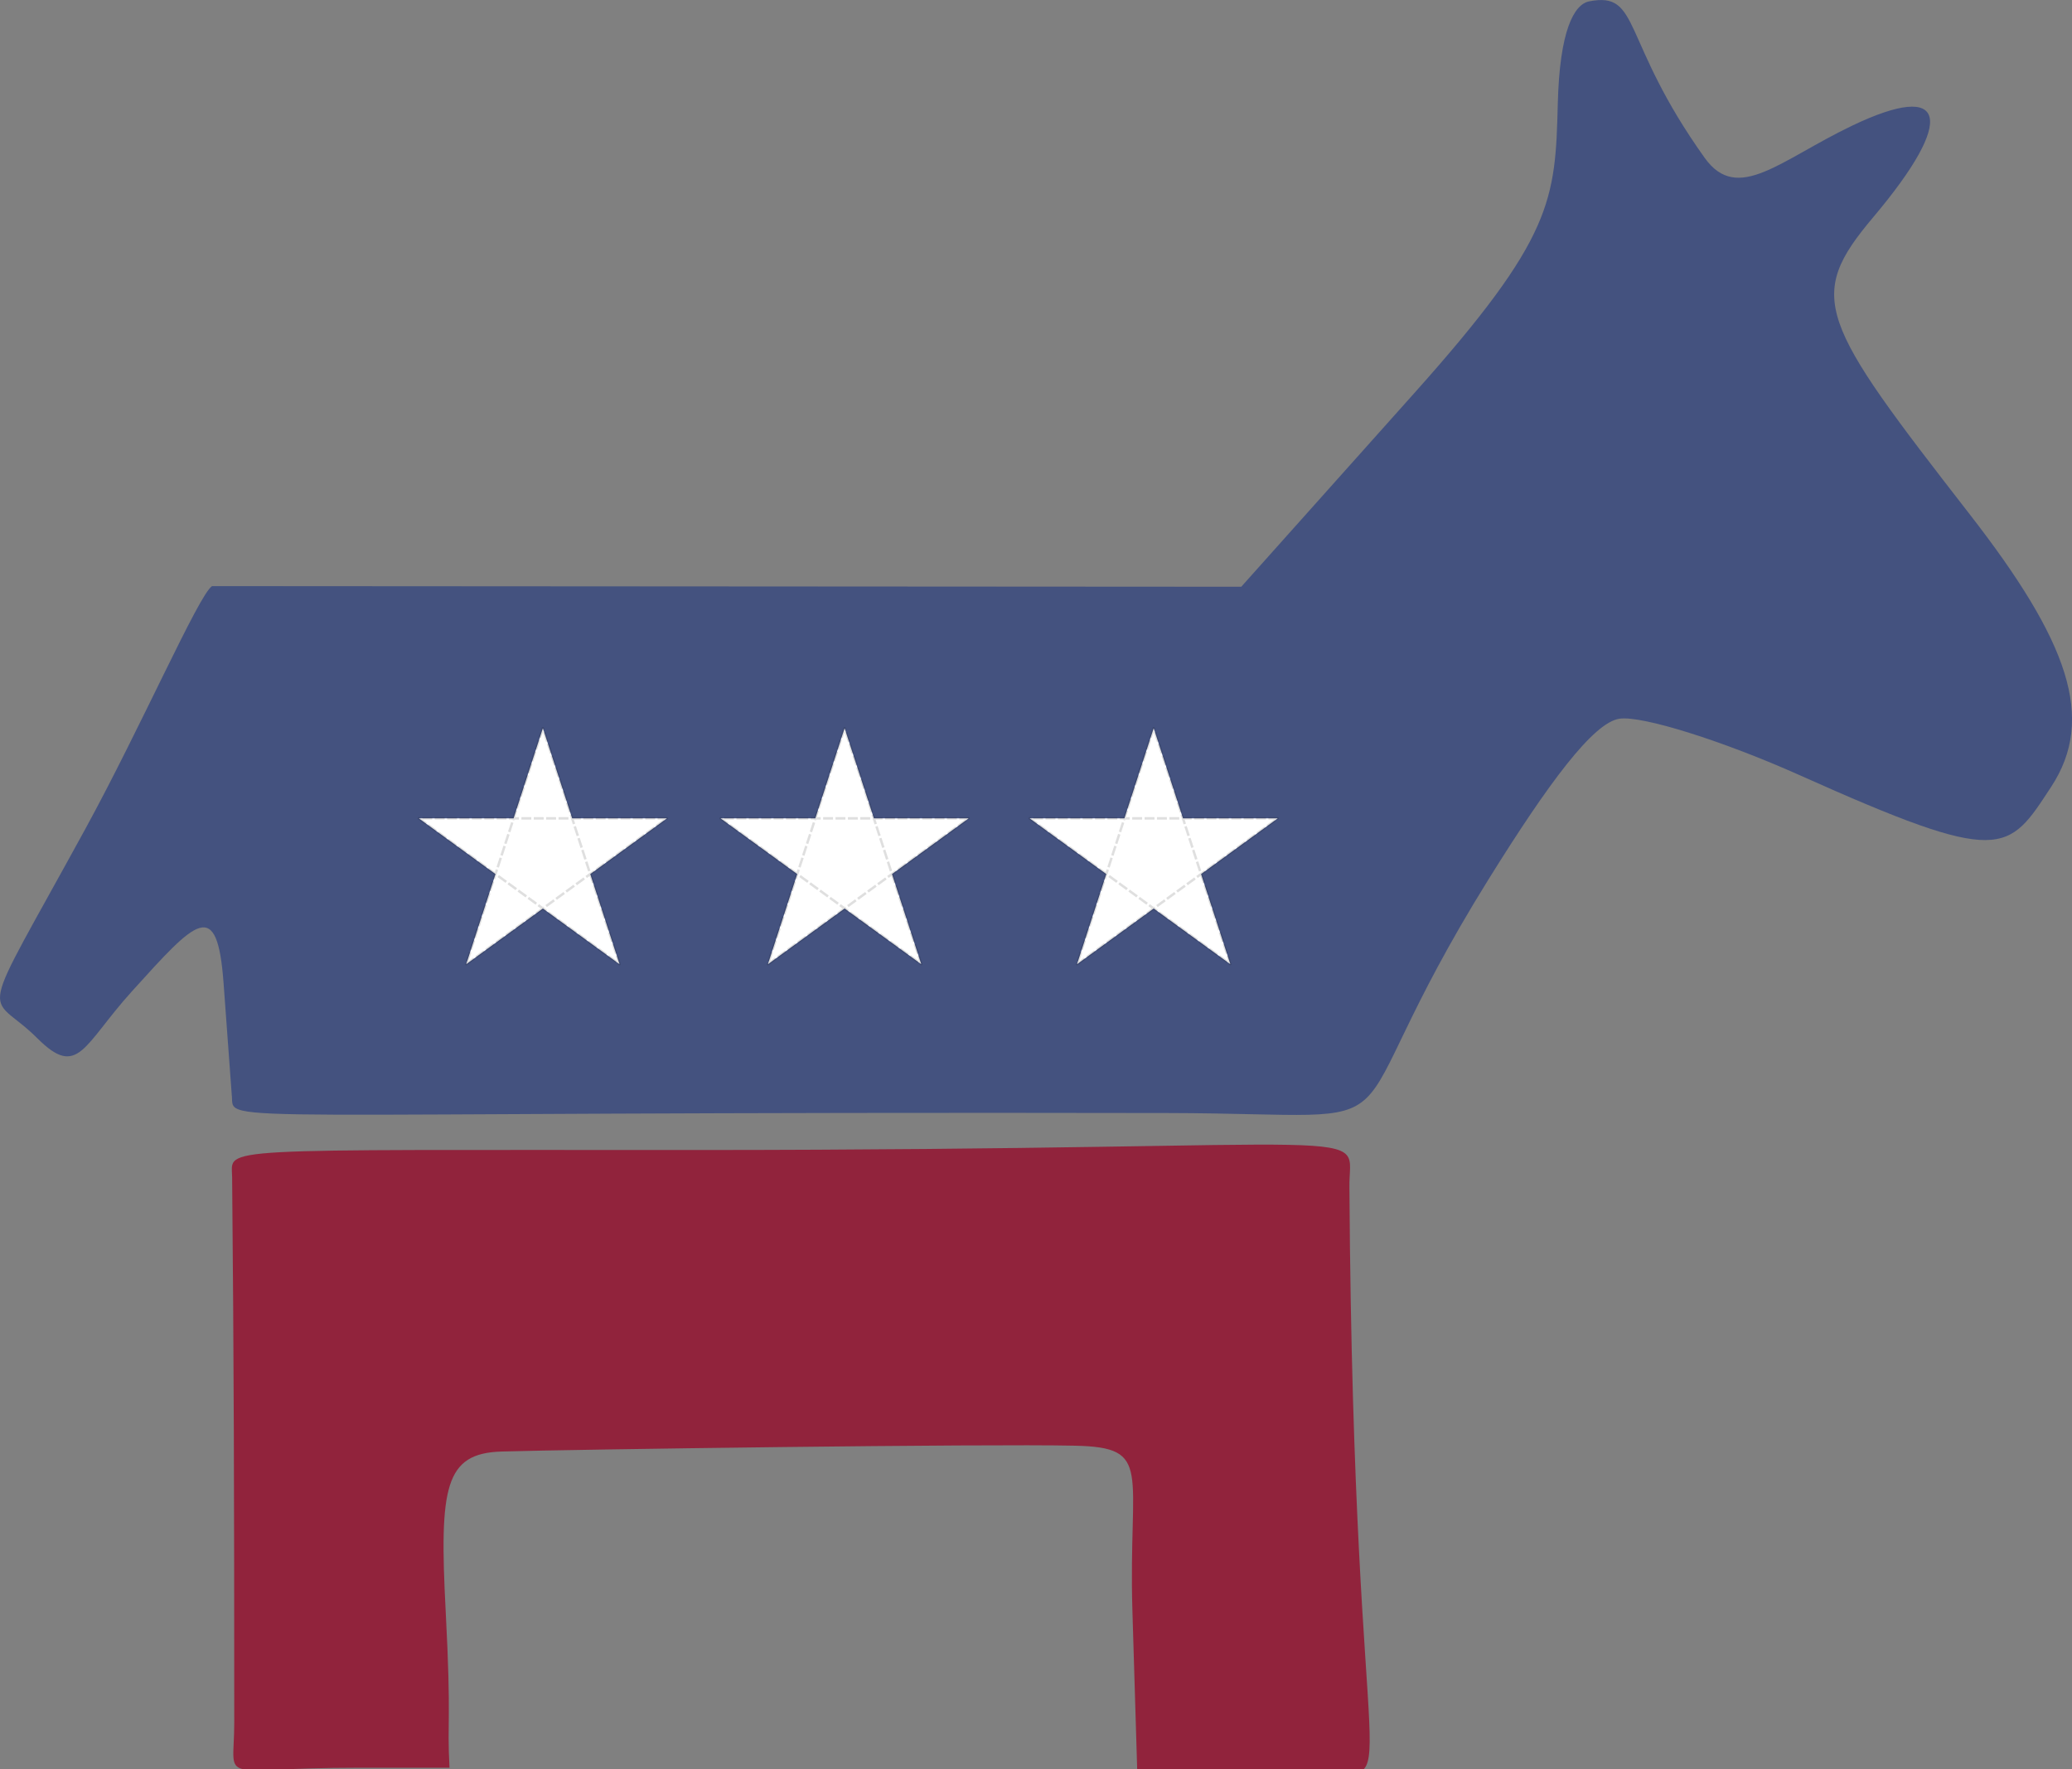 <?xml version="1.0" encoding="UTF-8" standalone="no"?>
<!-- Created with Inkscape (http://www.inkscape.org/) -->

<svg
   xmlns:dc="http://purl.org/dc/elements/1.1/"
   xmlns:cc="http://creativecommons.org/ns#"
   xmlns:rdf="http://www.w3.org/1999/02/22-rdf-syntax-ns#"
   xmlns:svg="http://www.w3.org/2000/svg"
   xmlns="http://www.w3.org/2000/svg"
   xmlns:xlink="http://www.w3.org/1999/xlink"
   xmlns:sodipodi="http://sodipodi.sourceforge.net/DTD/sodipodi-0.dtd"
   xmlns:inkscape="http://www.inkscape.org/namespaces/inkscape"
   width="100.555"
   height="85.833"
   id="svg2"
   version="1.1"
   inkscape:version="0.48.0 r9654"
   sodipodi:docname="svg.svg">
  <rect width="100%" height="100%" fill="#808080" stroke="none"/>
  <defs
     id="defs4">
    <marker
       inkscape:stockid="Arrow1Lstart"
       orient="auto"
       refY="0"
       refX="0"
       id="Arrow1Lstart"
       style="overflow:visible">
      <path
         id="path4740"
         d="M 0,0 5,-5 -12.5,0 5,5 0,0 z"
         style="fill-rule:evenodd;stroke:#000000;stroke-width:1pt;marker-start:none"
         transform="matrix(0.8,0,0,0.8,10,0)"
         inkscape:connector-curvature="0" />
    </marker>
    <linearGradient
       id="linearGradient3820">
      <stop
         style="stop-color:#da0000;stop-opacity:1;"
         offset="0"
         id="stop3822" />
      <stop
         id="stop3836"
         offset="0.149"
         style="stop-color:#ffffff;stop-opacity:1;" />
      <stop
         style="stop-color:#ffffff;stop-opacity:1;"
         offset="1"
         id="stop3824" />
    </linearGradient>
    <clipPath
       clipPathUnits="userSpaceOnUse"
       id="clipPath4341">
      <path
         style="fill:none;stroke:#000000;stroke-width:1px;stroke-linecap:butt;stroke-linejoin:round;stroke-opacity:1"
         d="m 455.579,205.097 1.263,28.032 c 0,0 -2.599,0.23 -3.536,-0.505 -0.392,-0.308 -1.382,-7.573 -6.759,-12.565 -5.46,-5.07 -15.341,-7.807 -22.283,-4.86 -30.988,13.156 -19.962,56.289 3.03,56.569 11.375,0.138 21.253,-0.511 26.011,-11.49 0.405,-0.934 2.262,-0.885 2.273,-0.126 l 0.253,17.173 c 0,0 -2.635,0.512 -3.536,-0.253 -0.674,-0.572 -1.076,-5.127 -5.303,-1.515 -7.424,6.343 -57.643,10.985 -60.862,-27.274 -3.515,-41.786 41.87,-45.718 54.801,-38.386 4.418,2.505 8.912,0.149 11.736,-2.057 1.792,-1.4 2.911,-2.741 2.911,-2.741 z"
         id="path4343"
         inkscape:connector-curvature="0"
         sodipodi:nodetypes="ccsssssscsssssc" />
    </clipPath>
  </defs>
  <sodipodi:namedview
     id="base"
     pagecolor="#ffffff"
     bordercolor="#666666"
     borderopacity="1.0"
     inkscape:pageopacity="0.0"
     inkscape:pageshadow="2"
     inkscape:zoom="3.959798"
     inkscape:cx="39.063322"
     inkscape:cy="48.919414"
     inkscape:document-units="px"
     inkscape:current-layer="layer1"
     showgrid="false"
     inkscape:window-width="1440"
     inkscape:window-height="823"
     inkscape:window-x="0"
     inkscape:window-y="24"
     inkscape:window-maximized="1"
     fit-margin-top="0"
     fit-margin-left="0"
     fit-margin-right="0"
     fit-margin-bottom="0"
     showguides="true"
     inkscape:guide-bbox="true" />
  <g
     inkscape:label="Layer 1"
     inkscape:groupmode="layer"
     id="layer1"
     transform="translate(-147.16,-59.831)">
    <g
       id="g5367"
       transform="translate(26.429,31.607)">
      <path
         sodipodi:nodetypes="cscccsssscssc"
         inkscape:connector-curvature="0"
         id="path4649"
         d="m 131.995,85.307 c -0.015,-1.435 -1.159,-1.28 22.42,-1.283 34.571,-0.006 31.734,-1.278 31.804,1.846 0.198,31.219 2.884,28.284 -1.564,28.358 l -8.735,-0.125 -0.232,-7.709 c -0.206,-6.829 1.03,-7.938 -2.786,-8.023 -4.35,-0.097 -24.443,0.181 -27.828,0.283 -2.757,0.083 -3.029,1.717 -2.714,7.735 0.287,5.501 0.059,5.189 0.185,7.607 l -4.424,0 c -6.984,0 -6.022,0.892 -6.022,-2.166 0,-11.184 -0.019,-17.732 -0.103,-26.523 z"
         style="fill:#91233c;fill-opacity:1" />
      <path
         sodipodi:nodetypes="sssssccsssssssssssss"
         inkscape:connector-curvature="0"
         id="path4640"
         d="m 131.982,81.402 -0.4,-5.464 c -0.309,-4.214 -1.312,-3.083 -4.453,0.391 -2.366,2.616 -2.602,4.254 -4.586,2.273 -2.429,-2.426 -3.086,-0.258 2.323,-10.146 2.717,-4.967 5.514,-11.385 6.156,-11.793 l 49.948,0.031 8.399,-9.397 c 6.759,-7.563 6.842,-9.344 6.963,-14.065 0.089,-3.51 0.782,-4.795 1.519,-4.941 2.526,-0.499 1.505,1.852 5.61,7.594 1.598,2.235 3.66,0.103 7.176,-1.573 4.58,-2.184 5.052,-0.349 1.006,4.448 -3.299,3.911 -2.641,5.001 4.683,14.424 4.791,6.164 6.123,9.9 3.951,13.215 -2.113,3.225 -2.347,3.856 -12.186,-0.552 -3.733,-1.672 -7.677,-2.912 -8.767,-2.75 -1.265,0.188 -3.426,3.088 -6.354,7.794 -8.165,13.125 -2.395,11.365 -15.605,11.339 -47.068,-0.091 -45.277,0.579 -45.38,-0.826 z"
         style="fill:#44527f;fill-opacity:1" />
      <path
         style="fill:#ffffff;fill-opacity:1;stroke:#000000;stroke-width:0.12;stroke-linejoin:round;stroke-miterlimit:4;stroke-opacity:0.127;stroke-dasharray:0.481, 0.12;stroke-dashoffset:0;marker-start:none"
         inkscape:connector-curvature="0"
         id="star"
         d="m 147.077,63.559 -3.719,11.447 9.737,-7.074 -12.036,0 9.737,7.074 z" />
      <use
         height="384.247"
         width="364.848"
         transform="translate(14.643,0)"
         id="use5363"
         xlink:href="#star"
         y="0"
         x="0" />
      <use
         height="384.247"
         width="364.848"
         transform="translate(15,0)"
         id="use5365"
         xlink:href="#use5363"
         y="0"
         x="0" />
    </g>
  </g>
</svg>
